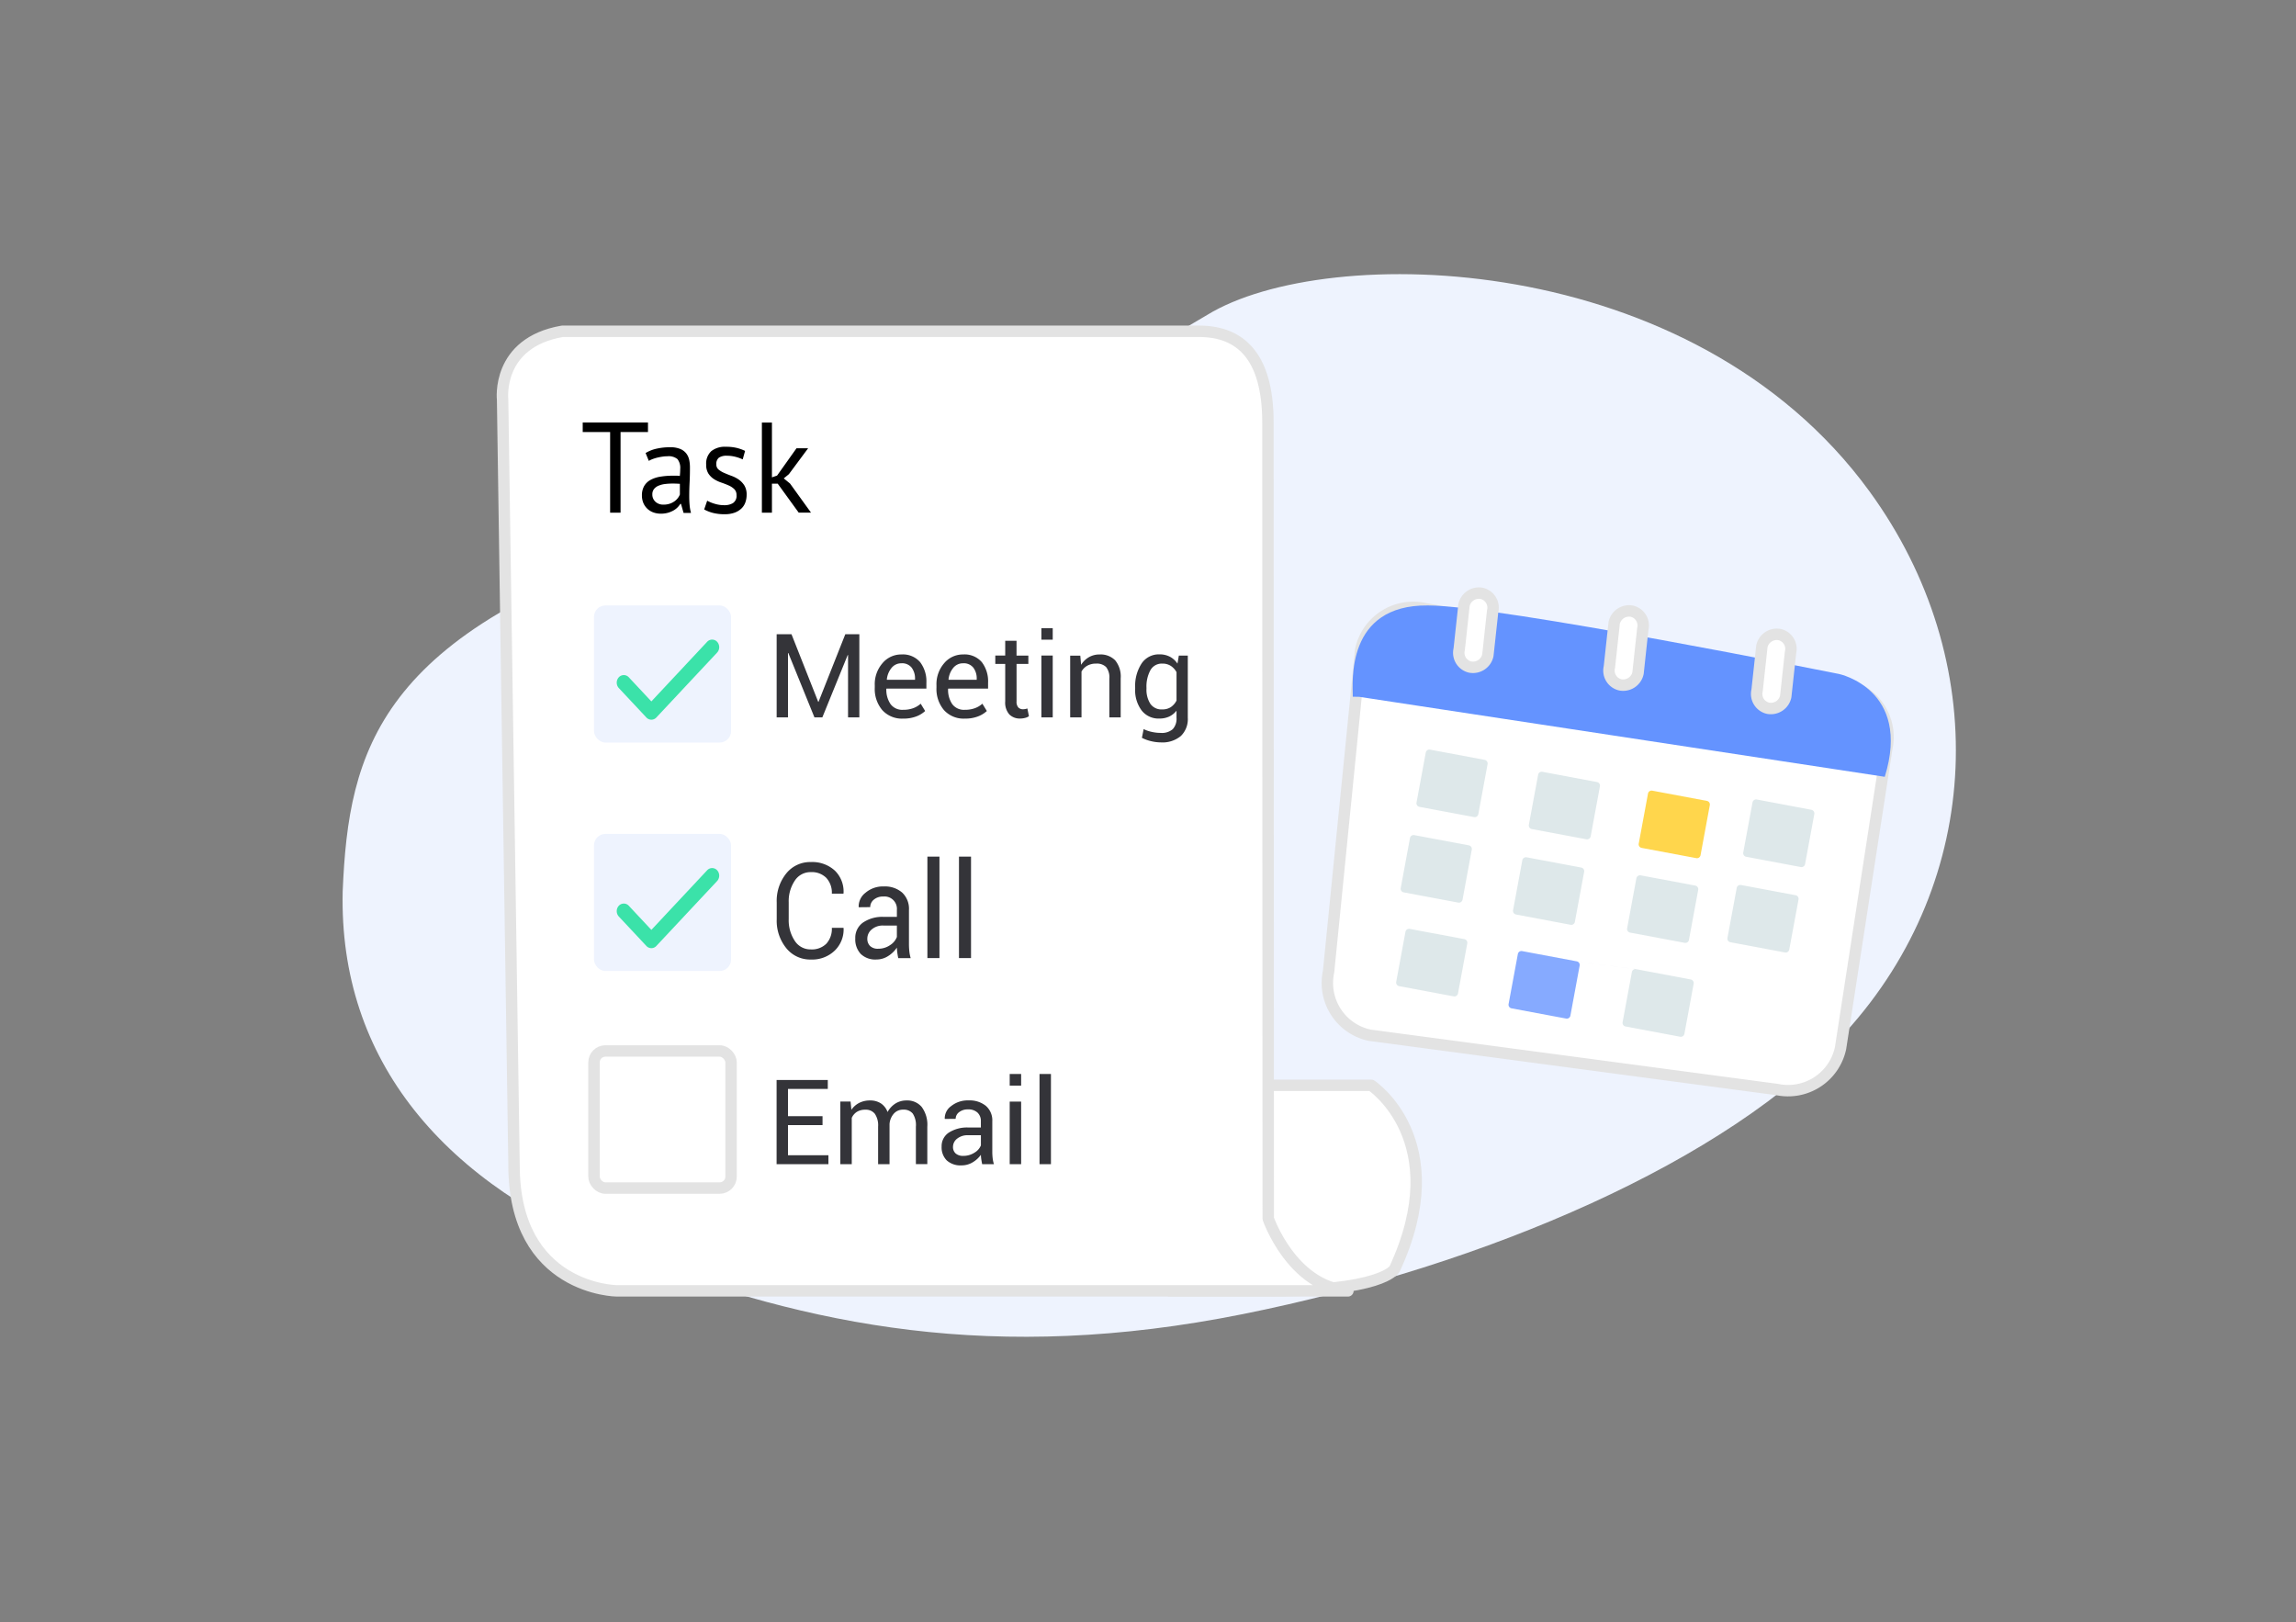 <svg id="icon" xmlns="http://www.w3.org/2000/svg" width="201" height="142" viewBox="0 0 201 142">
  <rect x="0" y="0" width="201" height="142" fill="#808080" stroke="none"/>
  <defs>
    <style>
      .cls-1, .cls-8 {
        fill: #eef3fe;
      }

      .cls-1, .cls-10, .cls-2, .cls-3, .cls-4, .cls-5, .cls-6, .cls-7, .cls-9 {
        fill-rule: evenodd;
      }

      .cls-11, .cls-2 {
        fill: #fff;
        stroke: #e3e3e3;
        stroke-linejoin: round;
        stroke-width: 1px;
      }

      .cls-3 {
        fill: #6493ff;
      }

      .cls-4 {
        fill: #dee8ea;
      }

      .cls-5 {
        fill: #5387ff;
      }

      .cls-5, .cls-6 {
        opacity: 0.7;
      }

      .cls-6 {
        fill: #ffc501;
      }

      .cls-9 {
        fill: #3be2a9;
      }

      .cls-10 {
        fill: #343439;
      }
    </style>
  </defs>
  <path class="cls-1" d="M30,78.019c0.518-12.348,3.106-22.638,28.987-30.87s33.752-11.862,46.693-19.58c10.426-6.394,42.473-5.832,57.974,15.435,10.784,14.8,10.007,34.037-2.07,47.334-10.26,11.3-31.5,20.432-52.8,24.7-21.691,4.344-37.892,1.057-53.939-5.117S29.655,92.768,30,78.019Z"/>
  <g id="calendar">
    <path id="Rounded_Rectangle_598" data-name="Rounded Rectangle 598" class="cls-2" d="M124.687,53.268l36.9,6.679a4.68,4.68,0,0,1,3.591,5.569l-4.05,26.24a4.7,4.7,0,0,1-5.563,3.618L119.9,90.621a4.68,4.68,0,0,1-3.591-5.569l2.814-28.167A4.7,4.7,0,0,1,124.687,53.268Z"/>
    <path class="cls-3" d="M119,61s-0.391-.011-0.573-0.011c0-1.251-.641-8.057,6.573-7.989,6.258,0,36,6,36,6s6.367,1.339,4,9Z"/>
    <path id="Rounded_Rectangle_600" data-name="Rounded Rectangle 600" class="cls-2" d="M129.709,51.942a1.283,1.283,0,0,1,.963,1.56l-0.419,3.856a1.331,1.331,0,0,1-1.546,1.037,1.283,1.283,0,0,1-.963-1.56l0.419-3.856A1.331,1.331,0,0,1,129.709,51.942ZM142.852,53.5a1.283,1.283,0,0,1,.963,1.56L143.4,58.917a1.331,1.331,0,0,1-1.546,1.037,1.283,1.283,0,0,1-.963-1.56l0.419-3.856A1.331,1.331,0,0,1,142.852,53.5Zm12.934,2.048a1.283,1.283,0,0,1,.963,1.56l-0.419,3.856A1.331,1.331,0,0,1,154.785,62a1.283,1.283,0,0,1-.963-1.56l0.419-3.856A1.331,1.331,0,0,1,155.786,55.549Z"/>
    <path id="Rounded_Rectangle_601_copy" data-name="Rounded Rectangle 601 copy" class="cls-4" d="M125.194,65.621l4.774,0.895a0.322,0.322,0,0,1,.261.373l-0.812,4.384a0.32,0.32,0,0,1-.376.253l-4.774-.895a0.322,0.322,0,0,1-.261-0.373l0.812-4.384A0.32,0.32,0,0,1,125.194,65.621Zm9.835,1.942,4.775,0.895a0.322,0.322,0,0,1,.26.373l-0.811,4.384a0.321,0.321,0,0,1-.377.254l-4.774-.895a0.322,0.322,0,0,1-.26-0.373l0.811-4.384A0.32,0.32,0,0,1,135.029,67.563Zm-11.217,5.542L128.586,74a0.322,0.322,0,0,1,.26.373l-0.811,4.384a0.321,0.321,0,0,1-.377.253l-4.774-.895a0.322,0.322,0,0,1-.26-0.373l0.811-4.384A0.321,0.321,0,0,1,123.812,73.105Zm9.835,1.942,4.774,0.895a0.322,0.322,0,0,1,.261.373L137.87,80.7a0.32,0.32,0,0,1-.376.254l-4.774-.9a0.322,0.322,0,0,1-.261-0.373l0.812-4.384A0.32,0.32,0,0,1,133.647,75.048Zm9.985,1.58,4.774,0.895a0.322,0.322,0,0,1,.261.373l-0.812,4.384a0.32,0.32,0,0,1-.376.254l-4.775-.895a0.322,0.322,0,0,1-.26-0.373l0.812-4.384A0.32,0.32,0,0,1,143.632,76.628Zm10.166-6.64,4.774,0.9a0.322,0.322,0,0,1,.26.373l-0.811,4.384a0.321,0.321,0,0,1-.377.254L152.87,75a0.322,0.322,0,0,1-.26-0.373l0.811-4.384A0.321,0.321,0,0,1,153.8,69.987Zm-1.383,7.484,4.775,0.895a0.322,0.322,0,0,1,.26.373l-0.812,4.384a0.32,0.32,0,0,1-.376.254l-4.774-.895a0.322,0.322,0,0,1-.261-0.373l0.812-4.384A0.32,0.32,0,0,1,152.415,77.472Zm-29,3.843,4.775,0.895a0.322,0.322,0,0,1,.26.373l-0.812,4.384a0.32,0.32,0,0,1-.376.254l-4.774-.895a0.322,0.322,0,0,1-.26-0.373l0.811-4.384A0.32,0.32,0,0,1,123.419,81.315Zm9.46,2.2,10.361,1.327,4.774,0.9a0.322,0.322,0,0,1,.26.373l-0.811,4.384a0.321,0.321,0,0,1-.377.254l-4.774-.895a0.322,0.322,0,0,1-.26-0.373l0.811-4.384A0.321,0.321,0,0,1,143.24,84.837Z"/>
    <path id="Rounded_Rectangle_601_copy_3" data-name="Rounded Rectangle 601 copy 3" class="cls-5" d="M133.255,83.257l4.774,0.895a0.322,0.322,0,0,1,.26.373l-0.811,4.384a0.321,0.321,0,0,1-.376.254l-4.775-.895a0.322,0.322,0,0,1-.26-0.373l0.812-4.384A0.32,0.32,0,0,1,133.255,83.257Z"/>
    <path id="Rounded_Rectangle_601_copy_4" data-name="Rounded Rectangle 601 copy 4" class="cls-6" d="M144.648,69.213l4.775,0.895a0.322,0.322,0,0,1,.26.373l-0.812,4.384a0.32,0.32,0,0,1-.376.254l-4.774-.895a0.322,0.322,0,0,1-.26-0.373l0.811-4.384A0.32,0.32,0,0,1,144.648,69.213Z"/>
  </g>
  <g id="graph">
    <path class="cls-2" d="M106.467,95.007h13.581s7.27,4.841,2.037,16.085c0,0-1.048,2.016-11.544,1.9h-8.149S98.854,106.259,99,105.5,106.467,95.007,106.467,95.007Z"/>
    <path class="cls-2" d="M49.227,29H104.96c3.65,0,6.04,2.206,6.04,8l0.026,69.678s2.05,5.914,6.974,6.322H54s-9-.077-9-11L44,35S43.408,30.005,49.227,29Z"/>
    <path id="Task" class="cls-7" d="M56.72,36.985H51.013V37.82h2.4v7.057h0.913V37.82h2.4V36.985ZM56.8,40.345a2.114,2.114,0,0,1,.357-0.168,3.53,3.53,0,0,1,.429-0.127q0.225-.052.44-0.081a2.992,2.992,0,0,1,.4-0.029,1.218,1.218,0,0,1,.88.248,1.232,1.232,0,0,1,.242.868q0,0.27-.033.609a2.09,2.09,0,0,0-.3-0.023h-0.3a6.65,6.65,0,0,0-1.105.085,2.7,2.7,0,0,0-.858.282,1.443,1.443,0,0,0-.555.53,1.6,1.6,0,0,0-.2.828,1.664,1.664,0,0,0,.126.665,1.5,1.5,0,0,0,.346.5,1.514,1.514,0,0,0,.522.321,1.861,1.861,0,0,0,.654.113,2.278,2.278,0,0,0,.627-0.079,2.22,2.22,0,0,0,.484-0.2,1.593,1.593,0,0,0,.357-0.27,1.86,1.86,0,0,0,.247-0.31h0.055L59.843,44.9h0.649a3.8,3.8,0,0,1-.121-0.688q-0.033-.372-0.033-0.789,0-.575.033-1.217T60.4,40.886a3.125,3.125,0,0,0-.061-0.609,1.429,1.429,0,0,0-.242-0.558,1.285,1.285,0,0,0-.528-0.411,2.241,2.241,0,0,0-.918-0.158,5.307,5.307,0,0,0-1.16.124,3.121,3.121,0,0,0-.973.383Zm0.583,3.579a0.842,0.842,0,0,1-.275-0.648,0.727,0.727,0,0,1,.148-0.468,1.007,1.007,0,0,1,.4-0.293,2.067,2.067,0,0,1,.572-0.147,5.527,5.527,0,0,1,.665-0.039q0.154,0,.313.006t0.313,0.017v0.936a1.288,1.288,0,0,1-.17.3,1.34,1.34,0,0,1-.291.287,1.577,1.577,0,0,1-.418.214,1.661,1.661,0,0,1-.55.085A1,1,0,0,1,57.38,43.924Zm6.8,0.107a1.454,1.454,0,0,1-.781.192A2.809,2.809,0,0,1,62.57,44.1a3.181,3.181,0,0,1-.66-0.27l-0.264.767a3.309,3.309,0,0,0,.737.293,3.978,3.978,0,0,0,1.067.124,2.47,2.47,0,0,0,.841-0.13,1.73,1.73,0,0,0,.6-0.355,1.375,1.375,0,0,0,.357-0.541,1.954,1.954,0,0,0,.115-0.676,1.5,1.5,0,0,0-.2-0.817,1.8,1.8,0,0,0-.489-0.513,2.716,2.716,0,0,0-.638-0.327Q63.692,41.528,63.4,41.4a2.105,2.105,0,0,1-.489-0.293,0.559,0.559,0,0,1-.2-0.457,0.688,0.688,0,0,1,.225-0.586,1.189,1.189,0,0,1,.709-0.169,2.95,2.95,0,0,1,.764.1,3.421,3.421,0,0,1,.61.22l0.209-.744a3.814,3.814,0,0,0-.7-0.254,3.932,3.932,0,0,0-1-.107,1.9,1.9,0,0,0-1.254.378,1.465,1.465,0,0,0-.451,1.189,1.39,1.39,0,0,0,.2.789,1.668,1.668,0,0,0,.489.479,2.956,2.956,0,0,0,.638.3q0.347,0.118.638,0.248a1.677,1.677,0,0,1,.489.321,0.7,0.7,0,0,1,.2.53A0.745,0.745,0,0,1,64.176,44.031Zm5.74,0.845H71l-1.837-2.547-0.55-.451,0.451-.372,1.682-2.266H69.729l-1.7,2.39-0.451.158v-4.8h-0.88v7.891h0.88V42.34h0.506Z"/>
    <g>
      <rect id="Rounded_Rectangle_601" data-name="Rounded Rectangle 601" class="cls-8" x="52" y="53" width="12" height="12" rx="1" ry="1"/>
      <path id="Forma_1" data-name="Forma 1" class="cls-9" d="M61.906,56.182L57.023,61.4,55.049,59.29a0.593,0.593,0,0,0-.878,0,0.7,0.7,0,0,0,0,.938l2.413,2.578a0.593,0.593,0,0,0,.878,0v0l5.32-5.684a0.7,0.7,0,0,0,0-.938A0.593,0.593,0,0,0,61.906,56.182Z"/>
      <path id="Meeting" class="cls-10" d="M69.291,55.521h-1.3V62.8h0.992V57.165l0.03,0L71.3,62.8h0.69l2.221-5.459,0.03,0V62.8H75.23V55.521H74l-2.342,5.914h-0.03Zm10.93,7.191a2.385,2.385,0,0,0,.771-0.472L80.6,61.6a1.975,1.975,0,0,1-.652.392,2.513,2.513,0,0,1-.884.143,1.271,1.271,0,0,1-1.108-.507,2.222,2.222,0,0,1-.363-1.322l0.015-.025H81.1V59.76a2.767,2.767,0,0,0-.547-1.795,1.985,1.985,0,0,0-1.64-.675,2.131,2.131,0,0,0-1.655.762,2.794,2.794,0,0,0-.678,1.927V60.2a2.853,2.853,0,0,0,.657,1.96,2.314,2.314,0,0,0,1.831.745A3.092,3.092,0,0,0,80.221,62.712ZM79.813,58.45a1.568,1.568,0,0,1,.292.975v0.08H77.647l-0.01-.025a1.873,1.873,0,0,1,.416-1.017,1.082,1.082,0,0,1,.859-0.4A1.059,1.059,0,0,1,79.813,58.45Zm5.808,4.262a2.385,2.385,0,0,0,.771-0.472L86,61.6a1.975,1.975,0,0,1-.652.392,2.513,2.513,0,0,1-.884.143,1.271,1.271,0,0,1-1.108-.507A2.222,2.222,0,0,1,83,60.305l0.015-.025H86.5V59.76a2.767,2.767,0,0,0-.546-1.795,1.985,1.985,0,0,0-1.64-.675,2.131,2.131,0,0,0-1.655.762,2.794,2.794,0,0,0-.677,1.927V60.2a2.853,2.853,0,0,0,.657,1.96,2.314,2.314,0,0,0,1.831.745A3.092,3.092,0,0,0,85.621,62.712ZM85.213,58.45a1.568,1.568,0,0,1,.292.975v0.08H83.047l-0.01-.025a1.873,1.873,0,0,1,.415-1.017,1.082,1.082,0,0,1,.859-0.4A1.059,1.059,0,0,1,85.213,58.45ZM88,56.086v1.3H87.132v0.73H88V61.4a1.566,1.566,0,0,0,.358,1.137,1.29,1.29,0,0,0,.962.362,1.665,1.665,0,0,0,.428-0.058,0.881,0.881,0,0,0,.328-0.148l-0.136-.675a1.427,1.427,0,0,1-.176.047,0.928,0.928,0,0,1-.191.023,0.575,0.575,0,0,1-.421-0.155,0.731,0.731,0,0,1-.159-0.535V58.12h1.033V57.39H88.991v-1.3H88Zm4.161,1.3H91.167V62.8h0.992V57.39Zm0-2.39H91.167v1h0.992V55Zm1.526,2.39V62.8h0.992V58.785a1.33,1.33,0,0,1,.506-0.512,1.548,1.548,0,0,1,.778-0.182,1.145,1.145,0,0,1,.869.3,1.456,1.456,0,0,1,.285,1.015V62.8h0.992V59.385a2.239,2.239,0,0,0-.483-1.582,1.787,1.787,0,0,0-1.365-.512,1.831,1.831,0,0,0-.934.238,1.972,1.972,0,0,0-.683.667l-0.07-.8H93.685Zm5.687,2.91a2.974,2.974,0,0,0,.562,1.887,1.868,1.868,0,0,0,1.559.717,2.009,2.009,0,0,0,.862-0.175,1.755,1.755,0,0,0,.639-0.515V62.83a1.35,1.35,0,0,1-.33,1,1.451,1.451,0,0,1-1.055.327,3.574,3.574,0,0,1-.8-0.093,2.887,2.887,0,0,1-.693-0.242l-0.151.765a3.354,3.354,0,0,0,.8.292,3.718,3.718,0,0,0,.849.108,2.515,2.515,0,0,0,1.758-.557,2.057,2.057,0,0,0,.61-1.6V57.39H103.2l-0.121.7a1.83,1.83,0,0,0-.66-0.6,1.925,1.925,0,0,0-.912-0.208,1.809,1.809,0,0,0-1.569.8,3.589,3.589,0,0,0-.562,2.1v0.1Zm0.992-.1a3,3,0,0,1,.34-1.52,1.132,1.132,0,0,1,1.05-.585,1.317,1.317,0,0,1,.741.2,1.532,1.532,0,0,1,.5.547v2.49a1.543,1.543,0,0,1-.5.572,1.322,1.322,0,0,1-.751.2,1.175,1.175,0,0,1-1.043-.495,2.285,2.285,0,0,1-.337-1.31V60.2Z"/>
    </g>
    <g id="Group_18_copy" data-name="Group 18 copy">
      <rect id="Rounded_Rectangle_601-2" data-name="Rounded Rectangle 601" class="cls-8" x="52" y="73" width="12" height="12" rx="1" ry="1"/>
      <path id="Forma_1_copy_16" data-name="Forma 1 copy 16" class="cls-9" d="M61.906,76.182L57.023,81.4,55.049,79.29a0.593,0.593,0,0,0-.878,0,0.7,0.7,0,0,0,0,.938l2.413,2.577a0.593,0.593,0,0,0,.878,0v0l5.32-5.684a0.7,0.7,0,0,0,0-.938A0.593,0.593,0,0,0,61.906,76.182Z"/>
      <path id="Call" class="cls-10" d="M72.823,81.217a1.931,1.931,0,0,1-.482,1.392,1.793,1.793,0,0,1-1.36.5,1.632,1.632,0,0,1-1.409-.757,3.238,3.238,0,0,1-.525-1.89V78.98a3.218,3.218,0,0,1,.525-1.879,1.632,1.632,0,0,1,1.409-.757,1.788,1.788,0,0,1,1.36.507,1.916,1.916,0,0,1,.482,1.378h1.012l0.011-.034a2.555,2.555,0,0,0-.76-1.984,2.917,2.917,0,0,0-2.1-.749,2.676,2.676,0,0,0-2.156,1,3.818,3.818,0,0,0-.833,2.531v1.474a3.807,3.807,0,0,0,.833,2.528,2.679,2.679,0,0,0,2.156,1,2.844,2.844,0,0,0,2.094-.786,2.568,2.568,0,0,0,.771-1.953l-0.011-.034H72.823Zm6.9,2.653a3.458,3.458,0,0,1-.118-0.6,6.11,6.11,0,0,1-.032-0.638V79.663a1.944,1.944,0,0,0-.6-1.534,2.3,2.3,0,0,0-1.585-.532,2.359,2.359,0,0,0-1.625.558,1.507,1.507,0,0,0-.592,1.23l0.011,0.034,1-.011a0.838,0.838,0,0,1,.316-0.655,1.224,1.224,0,0,1,.83-0.273,1.085,1.085,0,0,1,1.189,1.173v0.609H77.37a3,3,0,0,0-1.824.5,1.622,1.622,0,0,0-.672,1.381,1.876,1.876,0,0,0,.474,1.358,1.826,1.826,0,0,0,1.379.492,1.879,1.879,0,0,0,1.02-.3,2.522,2.522,0,0,0,.769-0.743,3.8,3.8,0,0,0,.035.43q0.029,0.214.083,0.492h1.087ZM76.17,82.811a0.873,0.873,0,0,1-.241-0.649,1.045,1.045,0,0,1,.383-0.8,1.475,1.475,0,0,1,1.02-.342h1.184v1a1.465,1.465,0,0,1-.6.717,1.8,1.8,0,0,1-1.034.313A0.971,0.971,0,0,1,76.17,82.811Zm6.073-7.822H81.188V83.87h1.055V74.989Zm2.763,0H83.952V83.87h1.055V74.989Z"/>
      <rect id="Rounded_Rectangle_601_copy_2" data-name="Rounded Rectangle 601 copy 2" class="cls-11" x="52" y="92" width="12" height="12" rx="1" ry="1"/>
      <path id="Email" class="cls-10" d="M72.008,97.708H68.983V95.324h3.485V94.54H67.986v7.368h4.537v-0.779H68.983V98.492h3.025V97.708Zm1.558-1.275v5.475h1V97.855a1.21,1.21,0,0,1,.45-0.526,1.369,1.369,0,0,1,.749-0.187,0.992,0.992,0,0,1,.822.357,1.8,1.8,0,0,1,.286,1.126v3.284h1V98.391a1.543,1.543,0,0,1,.372-0.9,1.056,1.056,0,0,1,.827-0.354,1.014,1.014,0,0,1,.83.337,1.821,1.821,0,0,1,.278,1.146v3.284h1V98.634a2.625,2.625,0,0,0-.486-1.728,1.638,1.638,0,0,0-1.32-.574,1.793,1.793,0,0,0-.989.271,2.049,2.049,0,0,0-.685.741,1.532,1.532,0,0,0-.589-0.759,1.693,1.693,0,0,0-.938-0.253,2.044,2.044,0,0,0-.959.215,1.86,1.86,0,0,0-.68.6l-0.071-.719h-0.89Zm13.444,5.475a2.917,2.917,0,0,1-.111-0.536,5.167,5.167,0,0,1-.03-0.567V98.168A1.676,1.676,0,0,0,86.3,96.8a2.259,2.259,0,0,0-1.5-.473,2.316,2.316,0,0,0-1.535.5,1.31,1.31,0,0,0-.559,1.093l0.01,0.03,0.946-.01a0.729,0.729,0,0,1,.3-0.582,1.2,1.2,0,0,1,.784-0.243,1.152,1.152,0,0,1,.83.281,1,1,0,0,1,.293.762V98.7H84.79a2.964,2.964,0,0,0-1.722.443,1.415,1.415,0,0,0-.635,1.228,1.612,1.612,0,0,0,.448,1.207,1.792,1.792,0,0,0,1.3.437,1.856,1.856,0,0,0,.964-0.265,2.336,2.336,0,0,0,.726-0.661,3.223,3.223,0,0,0,.033.382q0.028,0.19.078,0.438H87.01Zm-3.353-.941a0.751,0.751,0,0,1-.228-0.577,0.909,0.909,0,0,1,.362-0.714,1.449,1.449,0,0,1,.963-0.3h1.118v0.89a1.323,1.323,0,0,1-.567.638,1.769,1.769,0,0,1-.976.278A0.955,0.955,0,0,1,83.657,100.967Zm5.736-4.534h-1v5.475h1V96.433Zm0-2.419h-1v1.017h1V94.014Zm2.61,0h-1v7.894h1V94.014Z"/>
    </g>
  </g>
</svg>

